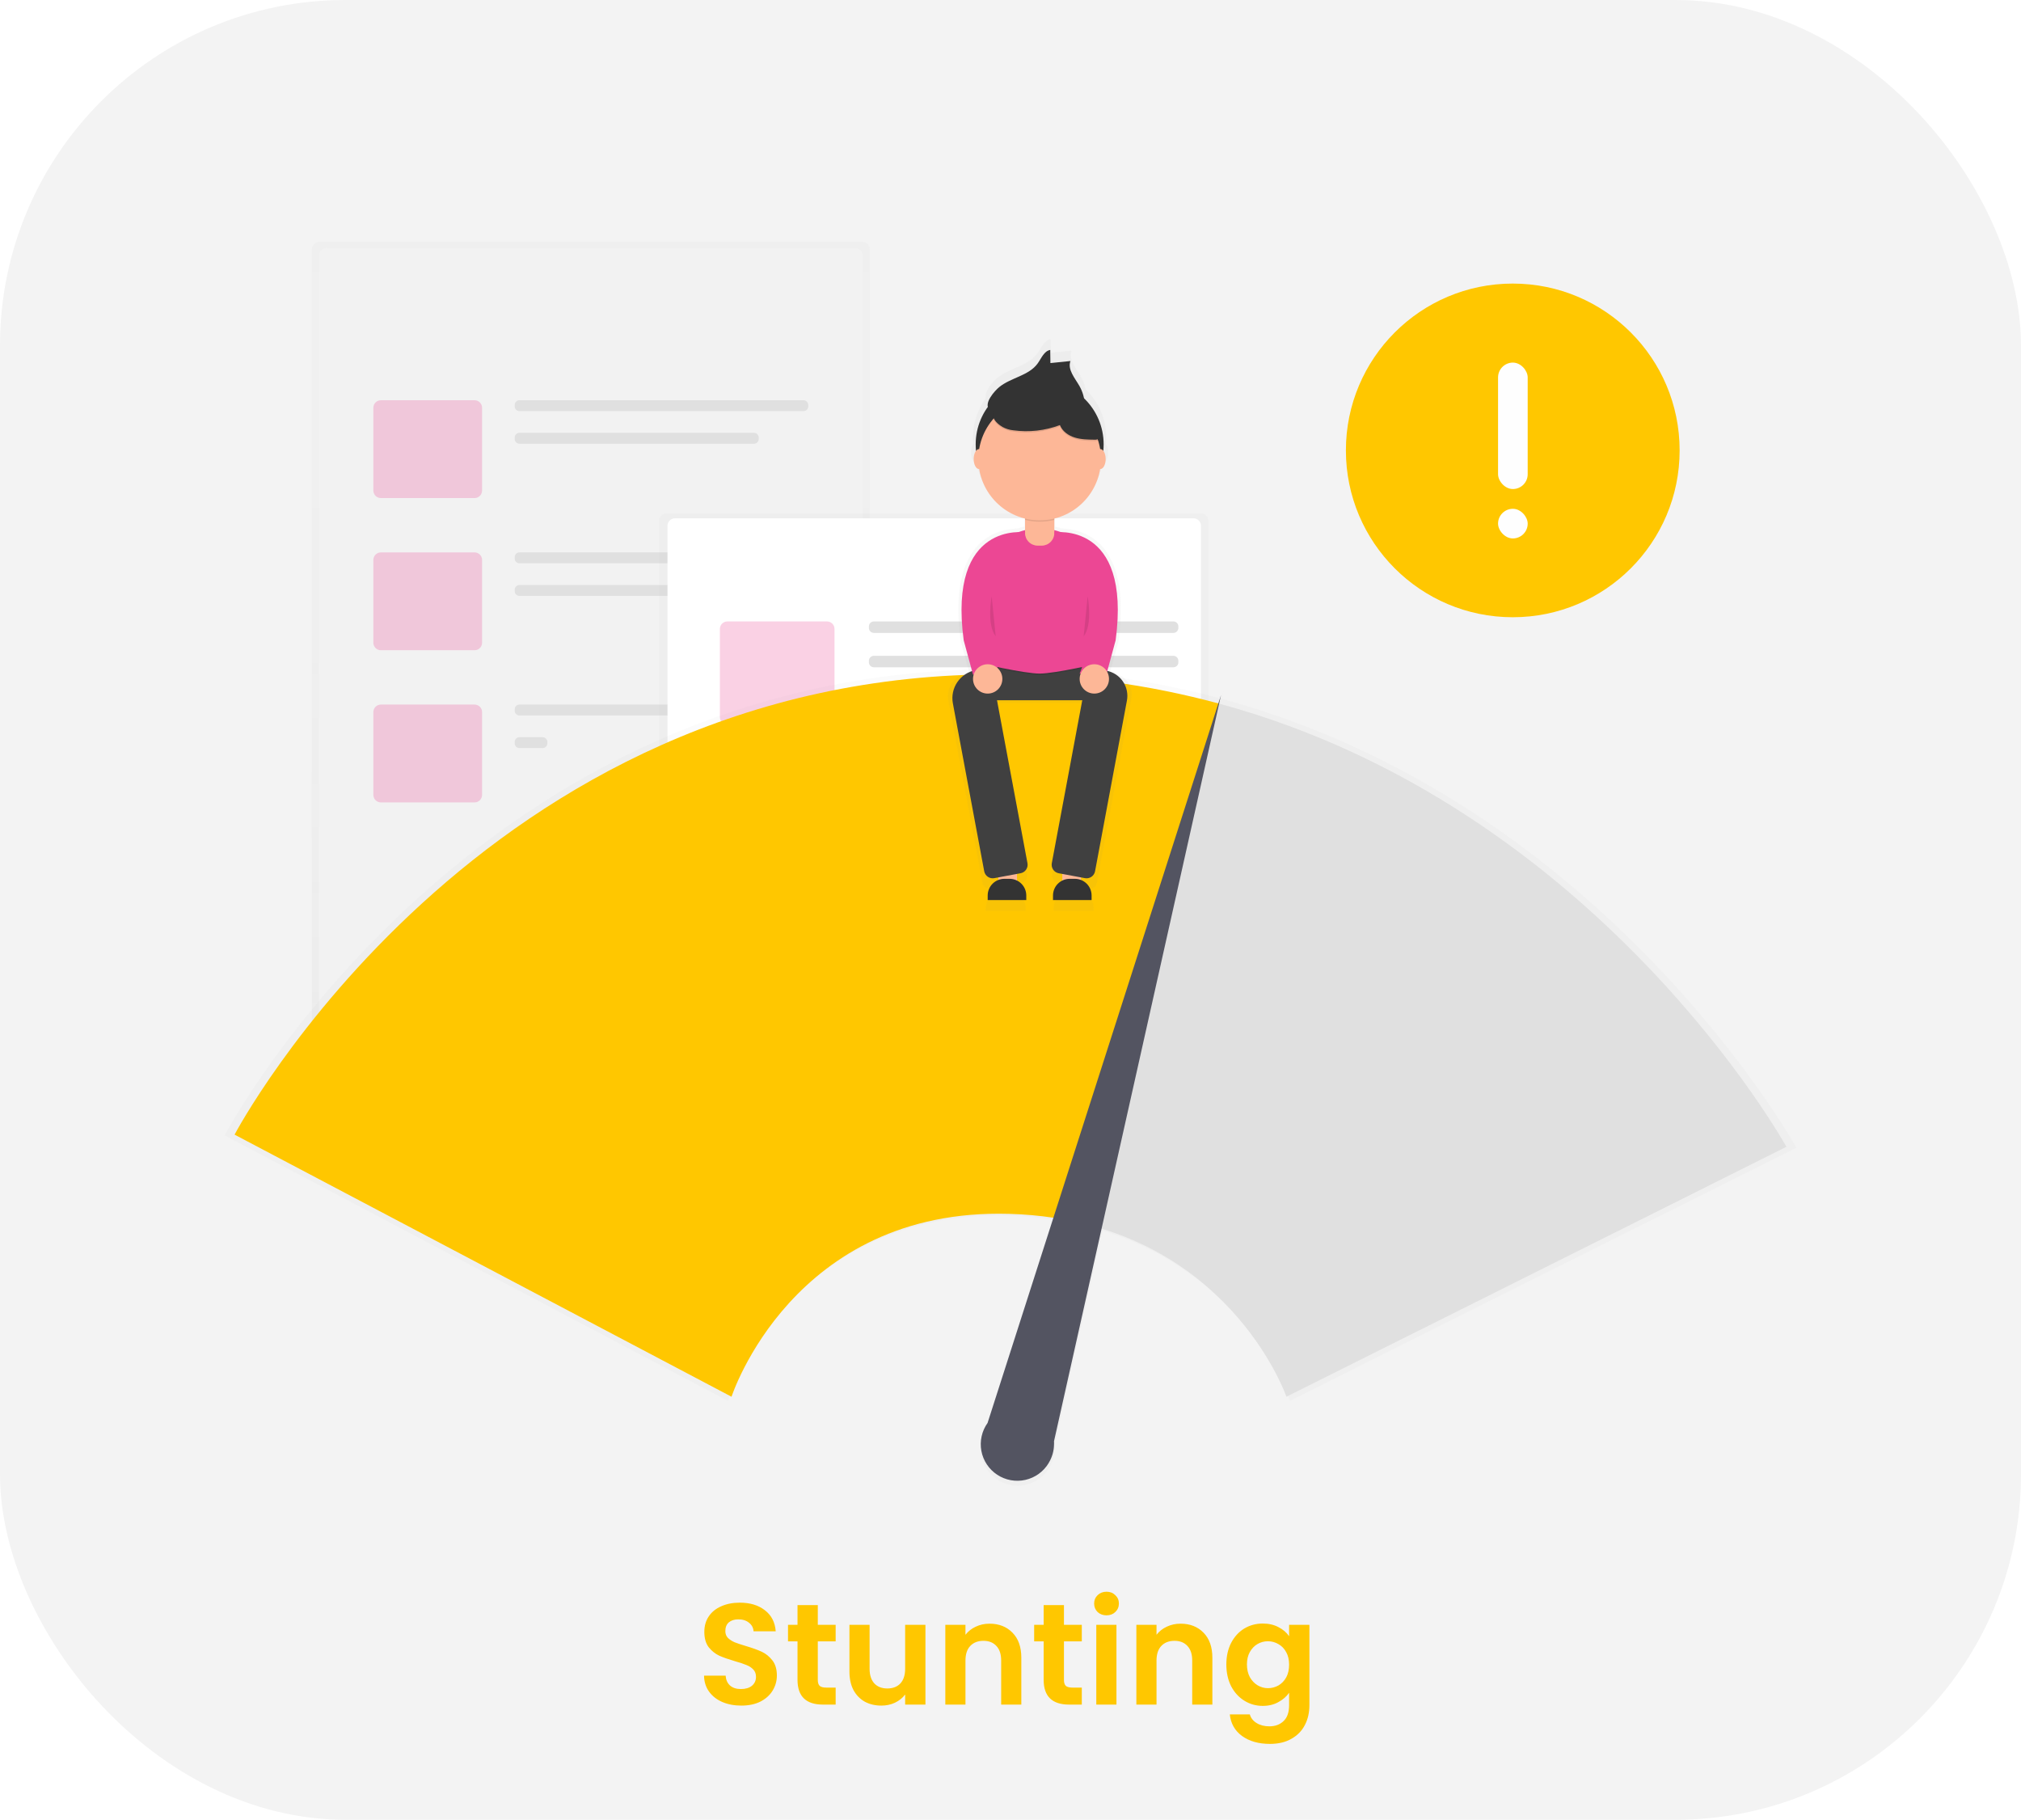 <svg width="351" height="316" viewBox="0 0 351 316" fill="none" xmlns="http://www.w3.org/2000/svg">
<rect width="351" height="316" rx="60" fill="#F3F3F3"/>
<path d="M128.75 296.175C127.533 296.175 126.433 295.967 125.45 295.55C124.483 295.133 123.717 294.533 123.15 293.75C122.583 292.967 122.292 292.042 122.275 290.975H126.025C126.075 291.692 126.325 292.258 126.775 292.675C127.242 293.092 127.875 293.3 128.675 293.3C129.492 293.3 130.133 293.108 130.6 292.725C131.067 292.325 131.3 291.808 131.3 291.175C131.3 290.658 131.142 290.233 130.825 289.9C130.508 289.567 130.108 289.308 129.625 289.125C129.158 288.925 128.508 288.708 127.675 288.475C126.542 288.142 125.617 287.817 124.9 287.5C124.2 287.167 123.592 286.675 123.075 286.025C122.575 285.358 122.325 284.475 122.325 283.375C122.325 282.342 122.583 281.442 123.1 280.675C123.617 279.908 124.342 279.325 125.275 278.925C126.208 278.508 127.275 278.3 128.475 278.3C130.275 278.3 131.733 278.742 132.85 279.625C133.983 280.492 134.608 281.708 134.725 283.275H130.875C130.842 282.675 130.583 282.183 130.1 281.8C129.633 281.4 129.008 281.2 128.225 281.2C127.542 281.2 126.992 281.375 126.575 281.725C126.175 282.075 125.975 282.583 125.975 283.25C125.975 283.717 126.125 284.108 126.425 284.425C126.742 284.725 127.125 284.975 127.575 285.175C128.042 285.358 128.692 285.575 129.525 285.825C130.658 286.158 131.583 286.492 132.3 286.825C133.017 287.158 133.633 287.658 134.15 288.325C134.667 288.992 134.925 289.867 134.925 290.95C134.925 291.883 134.683 292.75 134.2 293.55C133.717 294.35 133.008 294.992 132.075 295.475C131.142 295.942 130.033 296.175 128.75 296.175ZM142.034 285.025V291.725C142.034 292.192 142.143 292.533 142.359 292.75C142.593 292.95 142.976 293.05 143.509 293.05H145.134V296H142.934C139.984 296 138.509 294.567 138.509 291.7V285.025H136.859V282.15H138.509V278.725H142.034V282.15H145.134V285.025H142.034ZM160.727 282.15V296H157.202V294.25C156.752 294.85 156.16 295.325 155.427 295.675C154.71 296.008 153.927 296.175 153.077 296.175C151.993 296.175 151.035 295.95 150.202 295.5C149.368 295.033 148.71 294.358 148.227 293.475C147.76 292.575 147.527 291.508 147.527 290.275V282.15H151.027V289.775C151.027 290.875 151.302 291.725 151.852 292.325C152.402 292.908 153.152 293.2 154.102 293.2C155.068 293.2 155.827 292.908 156.377 292.325C156.927 291.725 157.202 290.875 157.202 289.775V282.15H160.727ZM171.855 281.95C173.505 281.95 174.838 282.475 175.855 283.525C176.872 284.558 177.38 286.008 177.38 287.875V296H173.88V288.35C173.88 287.25 173.605 286.408 173.055 285.825C172.505 285.225 171.755 284.925 170.805 284.925C169.838 284.925 169.072 285.225 168.505 285.825C167.955 286.408 167.68 287.25 167.68 288.35V296H164.18V282.15H167.68V283.875C168.147 283.275 168.738 282.808 169.455 282.475C170.188 282.125 170.988 281.95 171.855 281.95ZM184.783 285.025V291.725C184.783 292.192 184.892 292.533 185.108 292.75C185.342 292.95 185.725 293.05 186.258 293.05H187.883V296H185.683C182.733 296 181.258 294.567 181.258 291.7V285.025H179.608V282.15H181.258V278.725H184.783V282.15H187.883V285.025H184.783ZM192.176 280.5C191.559 280.5 191.042 280.308 190.626 279.925C190.226 279.525 190.026 279.033 190.026 278.45C190.026 277.867 190.226 277.383 190.626 277C191.042 276.6 191.559 276.4 192.176 276.4C192.792 276.4 193.301 276.6 193.701 277C194.117 277.383 194.326 277.867 194.326 278.45C194.326 279.033 194.117 279.525 193.701 279.925C193.301 280.308 192.792 280.5 192.176 280.5ZM193.901 282.15V296H190.401V282.15H193.901ZM205.034 281.95C206.684 281.95 208.017 282.475 209.034 283.525C210.05 284.558 210.559 286.008 210.559 287.875V296H207.059V288.35C207.059 287.25 206.784 286.408 206.234 285.825C205.684 285.225 204.934 284.925 203.984 284.925C203.017 284.925 202.25 285.225 201.684 285.825C201.134 286.408 200.859 287.25 200.859 288.35V296H197.359V282.15H200.859V283.875C201.325 283.275 201.917 282.808 202.634 282.475C203.367 282.125 204.167 281.95 205.034 281.95ZM219.312 281.925C220.345 281.925 221.254 282.133 222.037 282.55C222.82 282.95 223.437 283.475 223.887 284.125V282.15H227.412V296.1C227.412 297.383 227.154 298.525 226.637 299.525C226.12 300.542 225.345 301.342 224.312 301.925C223.279 302.525 222.029 302.825 220.562 302.825C218.595 302.825 216.979 302.367 215.712 301.45C214.462 300.533 213.754 299.283 213.587 297.7H217.062C217.245 298.333 217.637 298.833 218.237 299.2C218.854 299.583 219.595 299.775 220.462 299.775C221.479 299.775 222.304 299.467 222.937 298.85C223.57 298.25 223.887 297.333 223.887 296.1V293.95C223.437 294.6 222.812 295.142 222.012 295.575C221.229 296.008 220.329 296.225 219.312 296.225C218.145 296.225 217.079 295.925 216.112 295.325C215.145 294.725 214.379 293.883 213.812 292.8C213.262 291.7 212.987 290.442 212.987 289.025C212.987 287.625 213.262 286.383 213.812 285.3C214.379 284.217 215.137 283.383 216.087 282.8C217.054 282.217 218.129 281.925 219.312 281.925ZM223.887 289.075C223.887 288.225 223.72 287.5 223.387 286.9C223.054 286.283 222.604 285.817 222.037 285.5C221.47 285.167 220.862 285 220.212 285C219.562 285 218.962 285.158 218.412 285.475C217.862 285.792 217.412 286.258 217.062 286.875C216.729 287.475 216.562 288.192 216.562 289.025C216.562 289.858 216.729 290.592 217.062 291.225C217.412 291.842 217.862 292.317 218.412 292.65C218.979 292.983 219.579 293.15 220.212 293.15C220.862 293.15 221.47 292.992 222.037 292.675C222.604 292.342 223.054 291.875 223.387 291.275C223.72 290.658 223.887 289.925 223.887 289.075Z" fill="#FFC700"/>
<g opacity="0.5">
<path opacity="0.5" d="M149.751 42H55.467C54.747 42 54.163 42.584 54.163 43.304V187.105C54.163 187.825 54.747 188.408 55.467 188.408H149.751C150.471 188.408 151.055 187.825 151.055 187.105V43.304C151.055 42.584 150.471 42 149.751 42Z" fill="url(#paint0_linear)"/>
</g>
<path d="M148.507 43.075H56.708C55.987 43.075 55.403 43.659 55.403 44.379V185.219C55.403 185.939 55.987 186.523 56.708 186.523H148.507C149.228 186.523 149.811 185.939 149.811 185.219V44.379C149.811 43.659 149.228 43.075 148.507 43.075Z" fill="#F2F2F2"/>
<g opacity="0.5">
<path opacity="0.5" d="M82.422 69.501H66.149C65.429 69.501 64.845 70.085 64.845 70.805V85.185C64.845 85.905 65.429 86.489 66.149 86.489H82.422C83.142 86.489 83.726 85.905 83.726 85.185V70.805C83.726 70.085 83.142 69.501 82.422 69.501Z" fill="#EC4794"/>
</g>
<path d="M139.555 69.501H90.209C89.758 69.501 89.392 69.867 89.392 70.318V70.573C89.392 71.024 89.758 71.39 90.209 71.39H139.555C140.006 71.39 140.372 71.024 140.372 70.573V70.318C140.372 69.867 140.006 69.501 139.555 69.501Z" fill="#E0E0E0"/>
<path d="M130.954 75.162H90.209C89.758 75.162 89.392 75.528 89.392 75.979V76.234C89.392 76.685 89.758 77.051 90.209 77.051H130.954C131.405 77.051 131.771 76.685 131.771 76.234V75.979C131.771 75.528 131.405 75.162 130.954 75.162Z" fill="#E0E0E0"/>
<g opacity="0.5">
<path opacity="0.5" d="M82.422 95.925H66.149C65.429 95.925 64.845 96.508 64.845 97.228V111.609C64.845 112.329 65.429 112.913 66.149 112.913H82.422C83.142 112.913 83.726 112.329 83.726 111.609V97.228C83.726 96.508 83.142 95.925 82.422 95.925Z" fill="#EC4794"/>
</g>
<path d="M139.555 95.925H90.209C89.758 95.925 89.392 96.291 89.392 96.742V96.997C89.392 97.448 89.758 97.814 90.209 97.814H139.555C140.006 97.814 140.372 97.448 140.372 96.997V96.742C140.372 96.291 140.006 95.925 139.555 95.925Z" fill="#E0E0E0"/>
<path d="M139.555 101.586H90.209C89.758 101.586 89.392 101.952 89.392 102.403V102.658C89.392 103.109 89.758 103.475 90.209 103.475H139.555C140.006 103.475 140.372 103.109 140.372 102.658V102.403C140.372 101.952 140.006 101.586 139.555 101.586Z" fill="#E0E0E0"/>
<g opacity="0.5">
<path opacity="0.5" d="M82.422 122.349H66.149C65.429 122.349 64.845 122.932 64.845 123.652V138.033C64.845 138.753 65.429 139.337 66.149 139.337H82.422C83.142 139.337 83.726 138.753 83.726 138.033V123.652C83.726 122.932 83.142 122.349 82.422 122.349Z" fill="#EC4794"/>
</g>
<path d="M139.555 122.349H90.209C89.758 122.349 89.392 122.714 89.392 123.166V123.421C89.392 123.872 89.758 124.237 90.209 124.237H139.555C140.006 124.237 140.372 123.872 140.372 123.421V123.166C140.372 122.714 140.006 122.349 139.555 122.349Z" fill="#E0E0E0"/>
<path d="M94.241 128.012H90.209C89.758 128.012 89.392 128.377 89.392 128.829V129.084C89.392 129.535 89.758 129.901 90.209 129.901H94.241C94.692 129.901 95.058 129.535 95.058 129.084V128.829C95.058 128.377 94.692 128.012 94.241 128.012Z" fill="#E0E0E0"/>
<g opacity="0.5">
<path opacity="0.5" d="M208.59 89.14H115.759C115.038 89.14 114.455 89.723 114.455 90.443V173.894C114.455 174.614 115.038 175.198 115.759 175.198H208.59C209.311 175.198 209.894 174.614 209.894 173.894V90.443C209.894 89.723 209.311 89.14 208.59 89.14Z" fill="url(#paint1_linear)"/>
</g>
<path d="M207.277 90.003H117.234C116.514 90.003 115.93 90.587 115.93 91.307V172.055C115.93 172.775 116.514 173.358 117.234 173.358H207.277C207.998 173.358 208.582 172.775 208.582 172.055V91.307C208.582 90.587 207.998 90.003 207.277 90.003Z" fill="white"/>
<g opacity="0.5">
<path opacity="0.5" d="M143.63 107.913H126.331C125.611 107.913 125.027 108.497 125.027 109.217V124.519C125.027 125.239 125.611 125.822 126.331 125.822H143.63C144.35 125.822 144.934 125.239 144.934 124.519V109.217C144.934 108.497 144.35 107.913 143.63 107.913Z" fill="#EC4794"/>
</g>
<path d="M203.791 107.913H151.77C151.293 107.913 150.907 108.3 150.907 108.776V109.04C150.907 109.517 151.293 109.903 151.77 109.903H203.791C204.268 109.903 204.655 109.517 204.655 109.04V108.776C204.655 108.3 204.268 107.913 203.791 107.913Z" fill="#E0E0E0"/>
<path d="M203.791 113.883H151.77C151.293 113.883 150.907 114.269 150.907 114.746V115.01C150.907 115.487 151.293 115.873 151.77 115.873H203.791C204.268 115.873 204.655 115.487 204.655 115.01V114.746C204.655 114.269 204.268 113.883 203.791 113.883Z" fill="#E0E0E0"/>
<path d="M203.791 135.55H123.899C123.422 135.55 123.036 135.936 123.036 136.413V136.677C123.036 137.154 123.422 137.54 123.899 137.54H203.791C204.268 137.54 204.655 137.154 204.655 136.677V136.413C204.655 135.936 204.268 135.55 203.791 135.55Z" fill="#E0E0E0"/>
<path d="M203.791 141.521H123.899C123.422 141.521 123.036 141.907 123.036 142.384V142.647C123.036 143.124 123.422 143.511 123.899 143.511H203.791C204.268 143.511 204.655 143.124 204.655 142.647V142.384C204.655 141.907 204.268 141.521 203.791 141.521Z" fill="#E0E0E0"/>
<path d="M203.791 149.479H123.899C123.422 149.479 123.036 149.865 123.036 150.342V150.605C123.036 151.082 123.422 151.469 123.899 151.469H203.791C204.268 151.469 204.655 151.082 204.655 150.605V150.342C204.655 149.865 204.268 149.479 203.791 149.479Z" fill="#E0E0E0"/>
<path d="M183.884 155.449H123.899C123.422 155.449 123.036 155.836 123.036 156.313V156.576C123.036 157.053 123.422 157.439 123.899 157.439H183.884C184.361 157.439 184.748 157.053 184.748 156.576V156.313C184.748 155.836 184.361 155.449 183.884 155.449Z" fill="#E0E0E0"/>
<g opacity="0.5">
<path opacity="0.5" d="M212.201 121.343L212.54 119.831L212.065 121.308C199.704 117.971 186.962 116.253 174.158 116.198C81.906 115.653 39 197.155 39 197.155L126.424 243.263C126.424 243.263 137.147 210.023 175.23 211.106C177.85 211.178 180.463 211.406 183.055 211.79L171.469 247.866C170.974 248.571 170.625 249.368 170.444 250.209C170.262 251.051 170.252 251.921 170.413 252.766C170.574 253.612 170.903 254.417 171.381 255.133C171.859 255.85 172.476 256.462 173.196 256.936C173.915 257.409 174.722 257.733 175.57 257.889C176.417 258.045 177.286 258.029 178.127 257.842C178.968 257.656 179.763 257.302 180.465 256.803C181.166 256.303 181.76 255.668 182.212 254.935V254.918C182.813 253.941 183.141 252.82 183.16 251.673C183.16 251.479 183.16 251.285 183.139 251.094L191.515 213.682C216.467 221.353 224.029 243.26 224.029 243.26L312 199.298C312 199.298 278.962 139.467 212.201 121.343Z" fill="url(#paint2_linear)"/>
</g>
<path d="M174.175 117.101C83.1 116.571 40.739 197.026 40.739 197.026L127.05 242.541C127.05 242.541 137.639 209.724 175.236 210.781C177.884 210.853 180.526 211.087 183.145 211.482L211.726 122.183C199.483 118.865 186.86 117.156 174.175 117.101Z" fill="#FFC700"/>
<path d="M211.726 122.183L183.145 211.491C214.334 216.228 223.42 242.541 223.42 242.541L310.261 199.144C310.261 199.144 277.631 140.074 211.726 122.183Z" fill="#E0E0E0"/>
<path d="M183.053 250.28L212.068 120.688L171.518 247.093C171.021 247.788 170.67 248.576 170.485 249.41C170.3 250.244 170.285 251.107 170.442 251.947C170.598 252.787 170.923 253.587 171.395 254.298C171.868 255.01 172.48 255.619 173.194 256.088C173.908 256.558 174.709 256.879 175.55 257.032C176.39 257.185 177.254 257.167 178.087 256.979C178.921 256.79 179.708 256.436 180.401 255.936C181.094 255.437 181.68 254.803 182.122 254.072V254.055C182.716 253.091 183.039 251.985 183.058 250.853C183.076 250.653 183.067 250.468 183.053 250.28Z" fill="#535461"/>
<g opacity="0.7">
<path opacity="0.7" d="M193.541 116.948L192.782 116.806L194.28 111.302C196.639 93.63 187.727 91.837 184.386 91.776C184.001 91.636 183.61 91.517 183.212 91.42V89.334C185.314 88.816 187.219 87.692 188.689 86.103C190.16 84.514 191.132 82.529 191.486 80.394H191.515C192.045 80.394 192.477 79.586 192.477 78.589C192.498 78.061 192.351 77.54 192.057 77.1C192.096 76.714 192.115 76.328 192.115 75.941C192.116 74.382 191.8 72.838 191.185 71.404C190.571 69.97 189.672 68.676 188.542 67.601C188.387 66.83 188.111 66.089 187.724 65.405C186.904 63.956 185.539 62.456 186.096 60.889L182.493 61.259L182.459 58.887C181.334 59.09 180.862 60.39 180.195 61.317C178.59 63.548 175.37 63.858 173.24 65.596C172.515 66.176 170.887 67.983 171.197 69.162C169.766 71.13 168.997 73.5 169 75.933C169 76.319 169.019 76.705 169.058 77.091C168.764 77.531 168.617 78.052 168.638 78.581C168.638 79.577 169.069 80.385 169.6 80.385H169.629C169.983 82.521 170.955 84.506 172.426 86.095C173.896 87.684 175.8 88.807 177.903 89.326V91.411C177.505 91.508 177.113 91.627 176.729 91.768C173.388 91.829 164.476 93.61 166.835 111.293L168.333 116.798L167.977 116.864C167.447 116.963 166.941 117.166 166.489 117.46C166.037 117.754 165.648 118.134 165.343 118.579C165.038 119.024 164.824 119.524 164.712 120.051C164.601 120.579 164.594 121.123 164.693 121.653L170.614 153.285C170.675 153.609 170.861 153.896 171.133 154.082C171.405 154.268 171.739 154.339 172.063 154.279L173.104 154.085V154.699C172.526 154.984 172.04 155.425 171.7 155.972C171.36 156.518 171.18 157.149 171.179 157.793V158.184H178.158V157.793C178.158 157.196 178.002 156.609 177.707 156.089C177.412 155.57 176.987 155.136 176.474 154.829V153.453L177.425 153.277C177.748 153.216 178.035 153.03 178.221 152.758C178.408 152.486 178.479 152.152 178.419 151.828L172.872 122.111H188.252L182.711 151.831C182.651 152.155 182.721 152.489 182.908 152.761C183.094 153.033 183.381 153.219 183.705 153.28L184.655 153.456V154.832C184.142 155.139 183.717 155.573 183.422 156.092C183.127 156.611 182.972 157.199 182.972 157.796V158.187H189.95V157.796C189.95 157.152 189.769 156.521 189.429 155.975C189.089 155.428 188.603 154.987 188.026 154.702V154.088L189.066 154.282C189.39 154.342 189.725 154.271 189.996 154.085C190.268 153.898 190.455 153.612 190.515 153.288L196.497 121.259C196.586 120.782 196.581 120.292 196.48 119.817C196.38 119.342 196.187 118.892 195.913 118.491C195.638 118.091 195.287 117.749 194.88 117.484C194.473 117.219 194.018 117.037 193.541 116.948Z" fill="url(#paint3_linear)"/>
</g>
<path d="M176.63 150.058H173.39V154.455H176.63V150.058Z" fill="#FDB797"/>
<path d="M187.742 150.058H184.501V154.455H187.742V150.058Z" fill="#FDB797"/>
<path d="M191.216 113.961H169.918V121.597H191.216V113.961Z" fill="#404040"/>
<g opacity="0.05">
<path opacity="0.05" d="M191.216 113.961H169.918V121.597H191.216V113.961Z" fill="#404040"/>
</g>
<path opacity="0.1" d="M169.918 115.348C169.918 115.348 177.865 117.199 180.566 117.199C183.267 117.199 191.213 115.348 191.213 115.348V114.189H169.918V115.348Z" fill="black"/>
<path d="M191.213 115.117C191.213 115.117 183.267 116.968 180.566 116.968C177.865 116.968 169.918 115.117 169.918 115.117V102.391C169.918 99.568 171.04 96.861 173.037 94.865C175.033 92.868 177.742 91.747 180.566 91.747C183.389 91.747 186.098 92.868 188.095 94.865C190.091 96.861 191.213 99.568 191.213 102.391V115.117Z" fill="#EC4794"/>
<path d="M178.021 86.423H183.113V92.547C183.113 93.132 182.881 93.693 182.467 94.106C182.054 94.519 181.493 94.752 180.908 94.752H180.23C179.645 94.752 179.084 94.519 178.67 94.106C178.257 93.693 178.024 93.132 178.024 92.547V86.423H178.021Z" fill="#FDB797"/>
<path d="M177.239 151.639L172.674 152.491C172.285 152.561 171.884 152.475 171.558 152.251C171.232 152.026 171.008 151.683 170.935 151.294L165.493 122.139C165.373 121.501 165.381 120.845 165.515 120.21C165.649 119.575 165.906 118.972 166.274 118.436C166.641 117.901 167.11 117.442 167.654 117.088C168.198 116.734 168.807 116.49 169.446 116.371L170.622 116.151C171.011 116.081 171.413 116.167 171.738 116.391C172.064 116.615 172.288 116.959 172.361 117.347L178.447 149.889C178.483 150.084 178.481 150.283 178.44 150.476C178.399 150.67 178.32 150.853 178.207 151.016C178.095 151.178 177.952 151.317 177.785 151.424C177.619 151.531 177.433 151.604 177.239 151.639Z" fill="#404040"/>
<path d="M183.881 151.64L188.446 152.492C188.835 152.562 189.236 152.476 189.562 152.252C189.888 152.028 190.112 151.684 190.185 151.295L195.72 121.653C195.936 120.493 195.683 119.295 195.015 118.323C194.348 117.35 193.321 116.681 192.161 116.465L190.498 116.155C190.109 116.084 189.708 116.171 189.382 116.395C189.056 116.619 188.832 116.963 188.759 117.351L182.673 149.893C182.637 150.087 182.64 150.287 182.681 150.48C182.723 150.673 182.802 150.855 182.914 151.018C183.026 151.18 183.17 151.319 183.336 151.425C183.502 151.532 183.687 151.605 183.881 151.64Z" fill="#404040"/>
<path opacity="0.1" d="M178.021 90.281C179.694 90.693 181.441 90.693 183.113 90.281V86.654H178.021V90.281Z" fill="black"/>
<path d="M180.566 88.274C186.702 88.274 191.677 83.301 191.677 77.167C191.677 71.032 186.702 66.06 180.566 66.06C174.429 66.06 169.455 71.032 169.455 77.167C169.455 83.301 174.429 88.274 180.566 88.274Z" fill="#333333"/>
<path d="M180.566 90.356C186.446 90.356 191.213 85.591 191.213 79.713C191.213 73.835 186.446 69.069 180.566 69.069C174.685 69.069 169.918 73.835 169.918 79.713C169.918 85.591 174.685 90.356 180.566 90.356Z" fill="#FDB797"/>
<path d="M173.535 67.222C175.584 65.55 178.682 65.252 180.224 63.105C180.865 62.213 181.32 60.959 182.401 60.765L182.432 63.047L185.91 62.691C185.374 64.198 186.687 65.646 187.478 67.037C188.059 68.064 188.377 69.22 188.402 70.4C187.2 71.121 185.707 70.333 184.368 69.913C183.029 69.493 181.682 69.461 180.311 69.424C179.611 69.375 178.909 69.414 178.219 69.54C177.622 69.7 177.04 69.912 176.48 70.174C175.558 70.559 172.646 72.017 171.791 71.078C170.828 70.015 172.744 67.868 173.535 67.222Z" fill="#333333"/>
<path opacity="0.1" d="M174.114 74.374C174.696 74.693 175.337 74.89 175.998 74.953C178.726 75.326 181.504 75.014 184.081 74.046C184.504 75.115 185.53 75.851 186.628 76.199C187.727 76.546 188.892 76.564 190.042 76.581C190.295 76.61 190.551 76.561 190.776 76.442C191.289 76.097 191.039 75.304 190.741 74.765L189.257 72.076C188.819 71.283 188.367 70.472 187.689 69.872C186.837 69.119 185.707 68.765 184.594 68.542C181.96 68.018 179.241 68.108 176.647 68.806C173.874 69.539 170.312 72.073 174.114 74.374Z" fill="black"/>
<path d="M174.114 74.142C174.696 74.461 175.337 74.659 175.998 74.722C178.726 75.095 181.504 74.783 184.081 73.815C184.504 74.884 185.53 75.62 186.628 75.967C187.727 76.315 188.892 76.332 190.042 76.35C190.295 76.378 190.551 76.33 190.776 76.211C191.289 75.866 191.039 75.072 190.741 74.533L189.257 71.845C188.819 71.051 188.367 70.24 187.689 69.64C186.837 68.887 185.707 68.534 184.594 68.311C181.96 67.786 179.241 67.877 176.647 68.574C173.874 69.301 170.312 71.845 174.114 74.142Z" fill="#333333"/>
<path d="M191.101 81.448C191.613 81.448 192.028 80.671 192.028 79.713C192.028 78.754 191.613 77.978 191.101 77.978C190.589 77.978 190.173 78.754 190.173 79.713C190.173 80.671 190.589 81.448 191.101 81.448Z" fill="#FDB797"/>
<path d="M170.034 81.448C170.547 81.448 170.962 80.671 170.962 79.713C170.962 78.754 170.547 77.978 170.034 77.978C169.522 77.978 169.107 78.754 169.107 79.713C169.107 80.671 169.522 81.448 170.034 81.448Z" fill="#FDB797"/>
<path d="M178.062 92.454C178.062 92.454 164.592 90.357 167.371 111.184L168.991 117.154L173.628 116.969C173.628 116.969 170.62 110.016 172.469 105.398C174.318 100.78 178.062 92.454 178.062 92.454Z" fill="#EC4794"/>
<path d="M183.07 92.454C183.07 92.454 196.54 90.357 193.761 111.184L192.141 117.154L187.504 116.969C187.504 116.969 190.512 110.016 188.663 105.398C186.814 100.78 183.07 92.454 183.07 92.454Z" fill="#EC4794"/>
<path d="M171.538 120.44C172.945 120.44 174.086 119.3 174.086 117.893C174.086 116.487 172.945 115.347 171.538 115.347C170.131 115.347 168.991 116.487 168.991 117.893C168.991 119.3 170.131 120.44 171.538 120.44Z" fill="#FDB797"/>
<path d="M190.057 120.44C191.464 120.44 192.605 119.3 192.605 117.893C192.605 116.487 191.464 115.347 190.057 115.347C188.65 115.347 187.51 116.487 187.51 117.893C187.51 119.3 188.65 120.44 190.057 120.44Z" fill="#FDB797"/>
<path d="M174.448 152.605H175.343C176.112 152.605 176.849 152.91 177.393 153.453C177.936 153.996 178.241 154.733 178.241 155.502V156.295H171.538V155.502C171.538 155.12 171.613 154.742 171.76 154.39C171.906 154.038 172.121 153.718 172.391 153.449C172.661 153.18 172.982 152.967 173.335 152.822C173.688 152.677 174.066 152.603 174.448 152.605Z" fill="#333333"/>
<path d="M185.791 152.605H186.687C187.455 152.605 188.192 152.91 188.736 153.453C189.279 153.996 189.585 154.733 189.585 155.502V156.295H182.881V155.502C182.881 155.12 182.957 154.742 183.103 154.39C183.249 154.038 183.464 153.718 183.734 153.449C184.005 153.18 184.325 152.967 184.678 152.822C185.031 152.677 185.409 152.603 185.791 152.605Z" fill="#333333"/>
<path opacity="0.1" d="M172.234 103.547C172.234 103.547 171.307 108.405 172.93 110.5L172.234 103.547Z" fill="black"/>
<path opacity="0.1" d="M188.901 103.547C188.901 103.547 189.829 108.405 188.206 110.5L188.901 103.547Z" fill="black"/>
<path d="M262.732 107.182C278.738 107.182 291.713 94.212 291.713 78.212C291.713 62.212 278.738 49.242 262.732 49.242C246.727 49.242 233.751 62.212 233.751 78.212C233.751 94.212 246.727 107.182 262.732 107.182Z" fill="#FFC700"/>
<rect x="260.177" y="62.965" width="5.148" height="21.956" rx="2.574" fill="#FEFEFE"/>
<rect x="260.177" y="88.352" width="5.148" height="5.146" rx="2.573" fill="#FEFEFE"/>
<defs>
<linearGradient id="paint0_linear" x1="102.608" y1="188.408" x2="102.608" y2="42" gradientUnits="userSpaceOnUse">
<stop stop-color="#808080" stop-opacity="0.25"/>
<stop offset="0.54" stop-color="#808080" stop-opacity="0.12"/>
<stop offset="1" stop-color="#808080" stop-opacity="0.1"/>
</linearGradient>
<linearGradient id="paint1_linear" x1="40678.3" y1="39657" x2="40678.3" y2="14092.5" gradientUnits="userSpaceOnUse">
<stop stop-color="#808080" stop-opacity="0.25"/>
<stop offset="0.54" stop-color="#808080" stop-opacity="0.12"/>
<stop offset="1" stop-color="#808080" stop-opacity="0.1"/>
</linearGradient>
<linearGradient id="paint2_linear" x1="163839" y1="117010" x2="163839" y2="47600.7" gradientUnits="userSpaceOnUse">
<stop stop-color="#808080" stop-opacity="0.25"/>
<stop offset="0.54" stop-color="#808080" stop-opacity="0.12"/>
<stop offset="1" stop-color="#808080" stop-opacity="0.1"/>
</linearGradient>
<linearGradient id="paint3_linear" x1="19888.2" y1="47705.2" x2="19888.2" y2="13668" gradientUnits="userSpaceOnUse">
<stop stop-color="#808080" stop-opacity="0.25"/>
<stop offset="0.54" stop-color="#808080" stop-opacity="0.12"/>
<stop offset="1" stop-color="#808080" stop-opacity="0.1"/>
</linearGradient>
</defs>
</svg>

